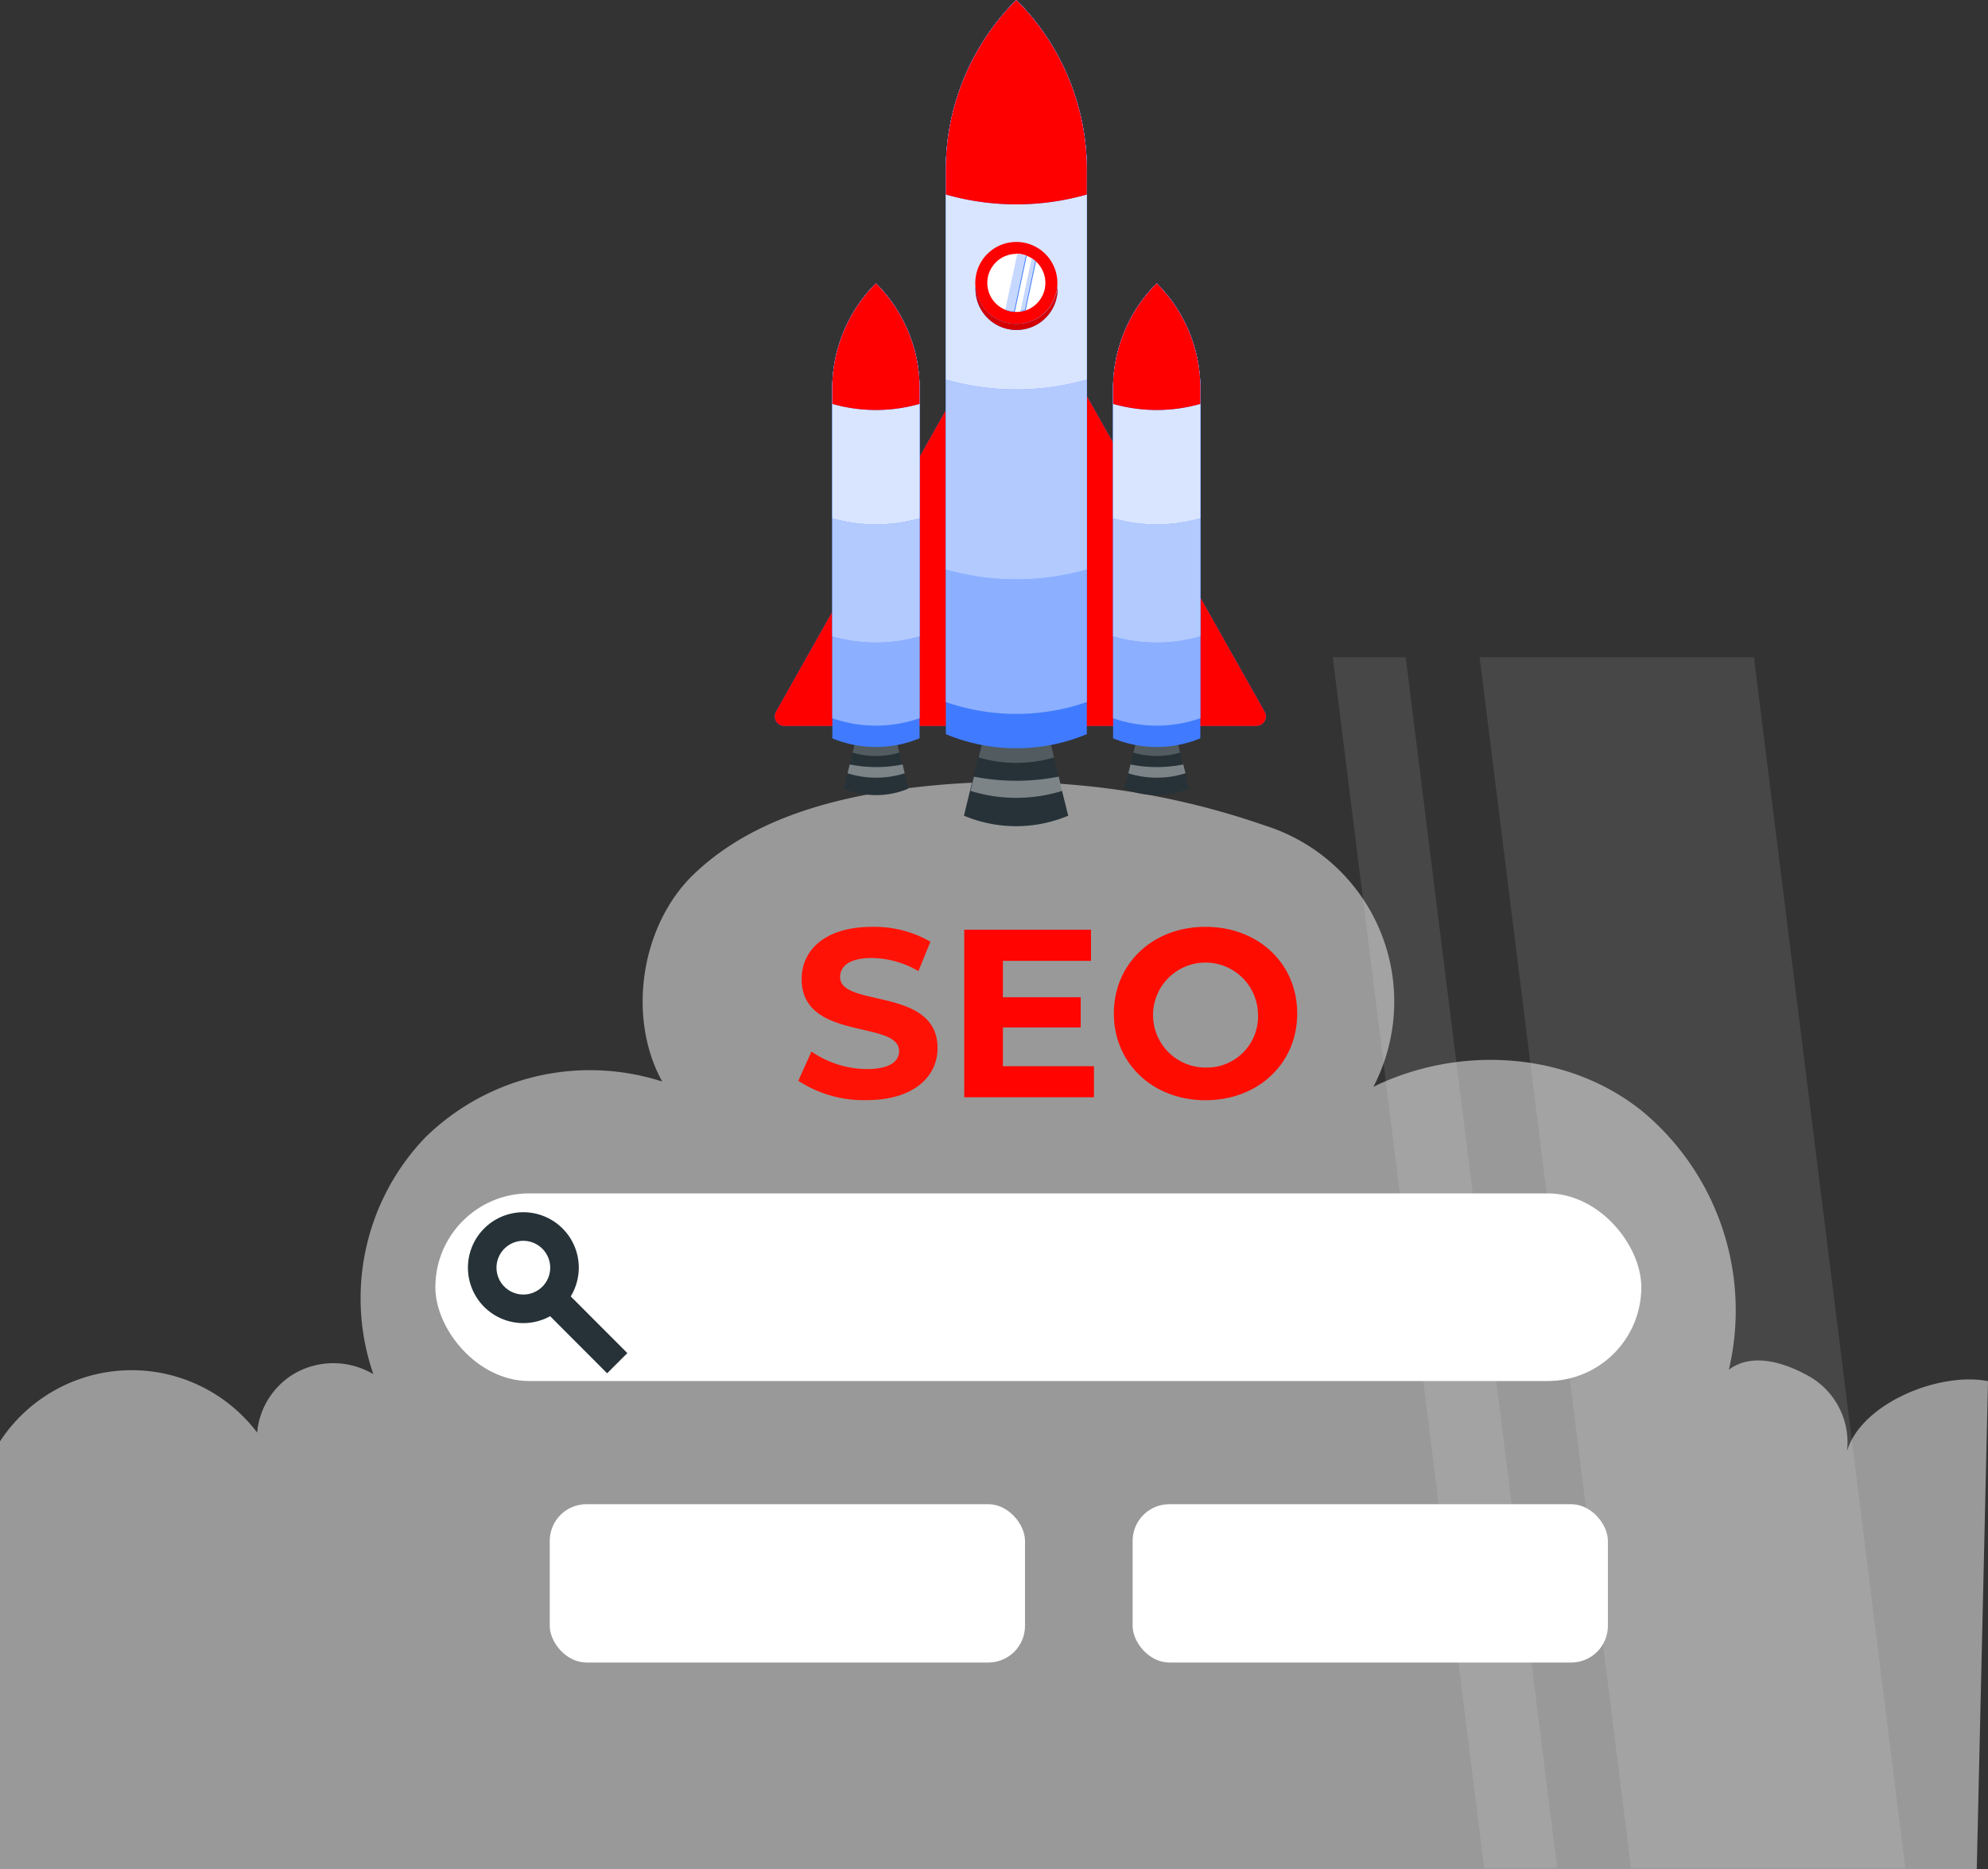 <?xml version="1.0" encoding="UTF-8" standalone="no"?>
<!-- Created with Inkscape (http://www.inkscape.org/) -->

<svg
   width="220.906mm"
   height="207.656mm"
   viewBox="0 0 220.906 207.656"
   version="1.1"
   id="svg1114"
   inkscape:version="1.2.2 (732a01da63, 2022-12-09)"
   sodipodi:docname="drawingQZZZZZ.svg"
   xmlns:inkscape="http://www.inkscape.org/namespaces/inkscape"
   xmlns:sodipodi="http://sodipodi.sourceforge.net/DTD/sodipodi-0.dtd"
   xmlns="http://www.w3.org/2000/svg"
   xmlns:svg="http://www.w3.org/2000/svg">
  <rect x="0" y="0" width="220.906" height="207.656" fill="#333333" stroke="none"/>
  <sodipodi:namedview
     id="namedview1116"
     pagecolor="#ffffff"
     bordercolor="#000000"
     borderopacity="0.25"
     inkscape:showpageshadow="2"
     inkscape:pageopacity="0.0"
     inkscape:pagecheckerboard="0"
     inkscape:deskcolor="#d1d1d1"
     inkscape:document-units="mm"
     showgrid="false"
     inkscape:zoom="0.23028549"
     inkscape:cx="438.58603"
     inkscape:cy="495.03769"
     inkscape:window-width="1366"
     inkscape:window-height="697"
     inkscape:window-x="-8"
     inkscape:window-y="-8"
     inkscape:window-maximized="1"
     inkscape:current-layer="layer1" />
  <defs
     id="defs1111" />
  <g
     inkscape:label="Layer 1"
     inkscape:groupmode="layer"
     id="layer1"
     transform="translate(24.856,-3.096)">
    <path
       d="m 196.05,156.544 c -5.44,-1.058 -14.055,2.466 -15.663,7.758 a 8.467,8.467 0 0 0 -4.075,-8.213 c -2.805,-1.619 -6.477,-2.762 -9.059,-0.815 a 28.765,28.765 0 0 0 -9.588,-28.691 c -8.276,-6.699 -20.352,-7.408 -29.909,-2.741 A 20.5,20.5 0 0 0 115.754,94.832 87.312,87.312 0 0 0 74.32,90.906 c -8.054,1.185 -16.267,3.704 -22.119,9.356 -5.853,5.652 -7.408,15.875 -3.471,22.998 a 26.13,26.13 0 0 0 -26.352,6.234 25.802,25.802 0 0 0 -5.747,26.278 8.71,8.71 0 0 0 -8.308,-0.318 8.467,8.467 0 0 0 -4.604,6.805 17.494,17.494 0 0 0 -28.575,0.974 v 47.519 H 194.801 Z"
       style="opacity:0.5;fill:#ffffff;stroke-width:1.058"
       id="path585" />
    <rect
       x="23.52"
       y="135.684"
       width="134.006"
       height="20.849"
       rx="10.425"
       style="fill:#ffffff;stroke-width:1.058"
       id="rect587" />
    <path
       d="m 33.299,150.098 a 6.159,6.159 0 1 1 6.16,-6.16 6.17,6.17 0 0 1 -6.16,6.16 z m 0,-9.144 a 2.984,2.984 0 1 0 2.985,2.985 2.995,2.995 0 0 0 -2.985,-2.985 z"
       style="fill:#263238;stroke-width:1.058"
       id="path589" />
    <rect
       x="-79.851"
       y="129.942"
       width="3.175"
       height="10.319"
       transform="rotate(-44.96)"
       style="fill:#263238;stroke-width:1.058"
       id="rect591" />
    <g
       style="opacity:0.1"
       id="g597"
       transform="matrix(1.058,0,0,1.058,-160.799,-140.763)">
      <polygon
         points="284.37,332.14 268.47,204.99 276.13,204.99 292.04,332.14 "
         style="fill:#ffffff"
         id="polygon593" />
      <polygon
         points="328.6,332.14 299.79,332.14 283.89,204.99 312.7,204.99 "
         style="fill:#ffffff"
         id="polygon595" />
    </g>
    <path
       d="m 63.853,123.174 1.46,-3.249 a 10.975,10.975 0 0 0 6.149,1.947 c 2.551,0 3.588,-0.857 3.588,-2 0,-3.482 -10.827,-1.058 -10.827,-8.001 0,-3.175 2.551,-5.8 7.842,-5.8 a 12.478,12.478 0 0 1 6.466,1.651 l -1.333,3.27 a 10.477,10.477 0 0 0 -5.165,-1.46 c -2.551,0 -3.535,0.953 -3.535,2.117 0,3.429 10.827,1.058 10.827,7.895 0,3.111 -2.582,5.779 -7.906,5.779 a 13.24,13.24 0 0 1 -7.567,-2.148 z"
       style="fill:#ff1206;fill-opacity:1;stroke-width:1.058"
       id="path603" />
    <path
       d="m 96.704,121.555 v 3.45 H 82.289 V 106.389 h 14.086 v 3.461 h -9.79 v 4.043 h 8.647 v 3.355 h -8.647 v 4.307 z"
       style="fill:#ff0400;fill-opacity:1;stroke-width:1.058"
       id="path605" />
    <path
       d="m 98.916,115.702 c 0,-5.535 4.307,-9.631 10.181,-9.631 5.874,0 10.192,4.075 10.192,9.631 0,5.556 -4.339,9.631 -10.192,9.631 -5.853,0 -10.181,-4.096 -10.181,-9.631 z m 16.013,0 a 5.831,5.831 0 1 0 -5.853,6.001 5.683,5.683 0 0 0 5.853,-6.001 z"
       style="fill:#ff0c00;fill-opacity:1;stroke-width:1.058"
       id="path607" />
    <rect
       x="36.231"
       y="170.217"
       width="52.811"
       height="17.59"
       rx="4.075"
       style="opacity:1;fill:#ffffff;stroke-width:1.058"
       id="rect609" />
    <rect
       x="101.001"
       y="170.217"
       width="52.811"
       height="17.59"
       rx="4.075"
       style="opacity:1;fill:#ffffff;stroke-width:1.058"
       id="rect611" />
    <path
       d="M 61.366,82.185 87.602,35.618 a 1.058,1.058 0 0 1 1.841,0 l 26.236,46.567 a 1.058,1.058 0 0 1 -0.921,1.566 H 62.298 a 1.058,1.058 0 0 1 -0.931,-1.566 z"
       style="fill:#407bff;stroke-width:1.058"
       id="path613" />
    <path
       d="M 61.366,82.185 87.602,35.618 a 1.058,1.058 0 0 1 1.841,0 l 26.236,46.567 a 1.058,1.058 0 0 1 -0.921,1.566 H 62.298 a 1.058,1.058 0 0 1 -0.931,-1.566 z"
       style="opacity:1;fill:#ff0000;stroke-width:1.058"
       id="path615" />
    <path
       d="m 76.056,90.726 -1.281,-5.228 h -4.593 l -1.27,5.228 a 9.334,9.334 0 0 0 7.144,0 z"
       style="fill:#263238;stroke-width:1.058"
       id="path617" />
    <path
       d="m 70.182,85.498 -0.296,1.217 a 9.197,9.197 0 0 0 5.186,0 l -0.296,-1.217 z"
       style="opacity:0.2;fill:#ffffff;stroke-width:1.058"
       id="path619" />
    <path
       d="m 69.568,88.027 c -0.085,0.339 -0.169,0.667 -0.243,0.984 a 10.583,10.583 0 0 0 6.35,0 l -0.233,-0.984 a 14.817,14.817 0 0 1 -5.874,0 z"
       style="opacity:0.4;fill:#ffffff;stroke-width:1.058"
       id="path621" />
    <path
       d="m 77.326,85.127 a 12.7,12.7 0 0 1 -9.694,0 V 46.286 a 16.499,16.499 0 0 1 4.847,-11.705 16.499,16.499 0 0 1 4.847,11.705 z"
       style="fill:#407bff;stroke-width:1.058"
       id="path623" />
    <path
       d="m 67.632,46.286 v 36.608 a 14.711,14.711 0 0 0 9.694,0 V 46.286 A 16.499,16.499 0 0 0 72.479,34.581 16.499,16.499 0 0 0 67.632,46.286 Z"
       style="fill:#407bff;stroke-width:1.058"
       id="path625" />
    <path
       d="m 67.632,46.286 v 36.608 a 14.711,14.711 0 0 0 9.694,0 V 46.286 A 16.499,16.499 0 0 0 72.479,34.581 16.499,16.499 0 0 0 67.632,46.286 Z"
       style="opacity:0.4;fill:#ffffff;stroke-width:1.058"
       id="path627" />
    <path
       d="m 67.632,46.286 v 27.517 a 17.642,17.642 0 0 0 9.694,0 V 46.286 A 16.499,16.499 0 0 0 72.479,34.581 16.499,16.499 0 0 0 67.632,46.286 Z"
       style="fill:#407bff;stroke-width:1.058"
       id="path629" />
    <path
       d="m 67.632,46.286 v 27.517 a 17.642,17.642 0 0 0 9.694,0 V 46.286 A 16.499,16.499 0 0 0 72.479,34.581 16.499,16.499 0 0 0 67.632,46.286 Z"
       style="opacity:0.6;fill:#ffffff;stroke-width:1.058"
       id="path631" />
    <path
       d="m 67.632,46.286 v 14.393 a 17.547,17.547 0 0 0 9.694,0 V 46.286 A 16.499,16.499 0 0 0 72.479,34.581 16.499,16.499 0 0 0 67.632,46.286 Z"
       style="fill:#407bff;stroke-width:1.058"
       id="path633" />
    <path
       d="m 67.632,46.286 v 14.393 a 17.547,17.547 0 0 0 9.694,0 V 46.286 A 16.499,16.499 0 0 0 72.479,34.581 16.499,16.499 0 0 0 67.632,46.286 Z"
       style="opacity:0.8;fill:#ffffff;stroke-width:1.058"
       id="path635" />
    <path
       d="m 67.632,46.286 v 1.683 a 17.642,17.642 0 0 0 9.694,0 v -1.683 A 16.499,16.499 0 0 0 72.479,34.581 16.499,16.499 0 0 0 67.632,46.286 Z"
       style="fill:#407bff;stroke-width:1.058"
       id="path637" />
    <path
       d="m 67.632,46.286 v 1.683 a 17.642,17.642 0 0 0 9.694,0 v -1.683 A 16.499,16.499 0 0 0 72.479,34.581 16.499,16.499 0 0 0 67.632,46.286 Z"
       style="opacity:1;fill:#ff0000;fill-opacity:1;stroke-width:1.058"
       id="path639" />
    <path
       d="m 107.245,90.726 -1.27,-5.228 h -4.593 l -1.281,5.228 a 9.334,9.334 0 0 0 7.144,0 z"
       style="fill:#263238;stroke-width:1.058"
       id="path641" />
    <path
       d="m 101.382,85.498 -0.296,1.217 a 9.197,9.197 0 0 0 5.186,0 l -0.296,-1.217 z"
       style="opacity:0.2;fill:#ffffff;stroke-width:1.058"
       id="path643" />
    <path
       d="m 100.757,88.027 c -0.074,0.339 -0.159,0.667 -0.233,0.984 a 10.583,10.583 0 0 0 6.35,0 l -0.243,-0.984 a 14.817,14.817 0 0 1 -5.874,0 z"
       style="opacity:0.4;fill:#ffffff;stroke-width:1.058"
       id="path645" />
    <path
       d="m 108.526,85.127 a 12.7,12.7 0 0 1 -9.694,0 V 46.286 a 16.499,16.499 0 0 1 4.847,-11.705 16.499,16.499 0 0 1 4.847,11.705 z"
       style="fill:#407bff;stroke-width:1.058"
       id="path647" />
    <path
       d="m 98.831,46.286 v 36.608 a 14.711,14.711 0 0 0 9.694,0 V 46.286 a 16.499,16.499 0 0 0 -4.847,-11.705 16.499,16.499 0 0 0 -4.847,11.705 z"
       style="fill:#407bff;stroke-width:1.058"
       id="path649" />
    <path
       d="m 98.831,46.286 v 36.608 a 14.711,14.711 0 0 0 9.694,0 V 46.286 a 16.499,16.499 0 0 0 -4.847,-11.705 16.499,16.499 0 0 0 -4.847,11.705 z"
       style="opacity:0.4;fill:#ffffff;stroke-width:1.058"
       id="path651" />
    <path
       d="m 98.831,46.286 v 27.517 a 17.642,17.642 0 0 0 9.694,0 V 46.286 a 16.499,16.499 0 0 0 -4.847,-11.705 16.499,16.499 0 0 0 -4.847,11.705 z"
       style="fill:#407bff;stroke-width:1.058"
       id="path653" />
    <path
       d="m 98.831,46.286 v 27.517 a 17.642,17.642 0 0 0 9.694,0 V 46.286 a 16.499,16.499 0 0 0 -4.847,-11.705 16.499,16.499 0 0 0 -4.847,11.705 z"
       style="opacity:0.6;fill:#ffffff;stroke-width:1.058"
       id="path655" />
    <path
       d="m 98.831,46.286 v 14.393 a 17.547,17.547 0 0 0 9.694,0 V 46.286 a 16.499,16.499 0 0 0 -4.847,-11.705 16.499,16.499 0 0 0 -4.847,11.705 z"
       style="fill:#407bff;stroke-width:1.058"
       id="path657" />
    <path
       d="m 98.831,46.286 v 14.393 a 17.547,17.547 0 0 0 9.694,0 V 46.286 a 16.499,16.499 0 0 0 -4.847,-11.705 16.499,16.499 0 0 0 -4.847,11.705 z"
       style="opacity:0.8;fill:#ffffff;stroke-width:1.058"
       id="path659" />
    <path
       d="m 98.831,46.286 v 1.683 a 17.642,17.642 0 0 0 9.694,0 v -1.683 a 16.499,16.499 0 0 0 -4.847,-11.705 16.499,16.499 0 0 0 -4.847,11.705 z"
       style="fill:#407bff;stroke-width:1.058"
       id="path661" />
    <path
       d="m 98.831,46.286 v 1.683 a 17.642,17.642 0 0 0 9.694,0 v -1.683 a 16.499,16.499 0 0 0 -4.847,-11.705 16.499,16.499 0 0 0 -4.847,11.705 z"
       style="opacity:1;fill:#ff0000;fill-opacity:1;stroke-width:1.058"
       id="path663" />
    <path
       d="m 93.846,93.721 -2.117,-8.467 h -7.408 l -2.064,8.467 a 14.975,14.975 0 0 0 11.589,0 z"
       style="fill:#263238;stroke-width:1.058"
       id="path665" />
    <path
       d="m 84.374,85.286 c 0,0 -0.307,1.27 -0.487,1.968 a 14.954,14.954 0 0 0 8.382,0 l -0.487,-1.979 z"
       style="opacity:0.2;fill:#ffffff;stroke-width:1.058"
       id="path667" />
    <path
       d="m 83.369,89.382 -0.381,1.587 a 17.208,17.208 0 0 0 10.181,0 l -0.381,-1.587 a 24.342,24.342 0 0 1 -9.419,0 z"
       style="opacity:0.4;fill:#ffffff;stroke-width:1.058"
       id="path669" />
    <path
       d="m 95.91,84.662 a 20.341,20.341 0 0 1 -15.663,0 V 21.987 A 26.638,26.638 0 0 1 88.079,3.096 26.638,26.638 0 0 1 95.91,21.987 Z"
       style="fill:#407bff;stroke-width:1.058"
       id="path671" />
    <path
       d="m 80.247,21.987 v 59.108 a 23.929,23.929 0 0 0 15.663,0 V 21.987 A 26.638,26.638 0 0 0 88.079,3.096 26.638,26.638 0 0 0 80.247,21.987 Z"
       style="fill:#407bff;stroke-width:1.058"
       id="path673" />
    <path
       d="m 80.247,21.987 v 59.108 a 23.929,23.929 0 0 0 15.663,0 V 21.987 A 26.638,26.638 0 0 0 88.079,3.096 26.638,26.638 0 0 0 80.247,21.987 Z"
       style="opacity:0.4;fill:#ffffff;stroke-width:1.058"
       id="path675" />
    <path
       d="m 80.247,21.987 v 44.386 a 28.575,28.575 0 0 0 15.663,0 V 21.987 A 26.638,26.638 0 0 0 88.079,3.096 26.638,26.638 0 0 0 80.247,21.987 Z"
       style="fill:#407bff;stroke-width:1.058"
       id="path677" />
    <path
       d="m 80.247,21.987 v 44.386 a 28.575,28.575 0 0 0 15.663,0 V 21.987 A 26.638,26.638 0 0 0 88.079,3.096 26.638,26.638 0 0 0 80.247,21.987 Z"
       style="opacity:0.6;fill:#ffffff;stroke-width:1.058"
       id="path679" />
    <path
       d="m 80.247,21.987 v 23.283 a 28.575,28.575 0 0 0 15.663,0 V 21.987 A 26.638,26.638 0 0 0 88.079,3.096 26.638,26.638 0 0 0 80.247,21.987 Z"
       style="fill:#407bff;stroke-width:1.058"
       id="path681" />
    <path
       d="m 80.247,21.987 v 23.283 a 28.575,28.575 0 0 0 15.663,0 V 21.987 A 26.638,26.638 0 0 0 88.079,3.096 26.638,26.638 0 0 0 80.247,21.987 Z"
       style="opacity:0.8;fill:#ffffff;stroke-width:1.058"
       id="path683" />
    <path
       d="m 80.247,21.987 v 2.72 a 28.575,28.575 0 0 0 15.663,0 V 21.987 A 26.638,26.638 0 0 0 88.079,3.096 26.638,26.638 0 0 0 80.247,21.987 Z"
       style="fill:#407bff;stroke-width:1.058"
       id="path685" />
    <path
       d="m 80.247,21.987 v 2.72 a 28.575,28.575 0 0 0 15.663,0 V 21.987 A 26.638,26.638 0 0 0 88.079,3.096 26.638,26.638 0 0 0 80.247,21.987 Z"
       style="opacity:1;fill:#ff0000;fill-opacity:1;stroke-width:1.058"
       id="path687" />
    <path
       d="m 92.64,34.528 a 4.561,4.561 0 1 1 -4.561,-4.551 4.561,4.561 0 0 1 4.561,4.551 z"
       style="fill:#ff0000;stroke-width:1.058"
       id="path689" />
    <path
       d="m 88.079,39.09 a 4.54,4.54 0 0 1 -4.54,-4.233 c 0,0.116 0,0.233 0,0.339 a 4.561,4.561 0 0 0 9.123,0 c 0,-0.106 0,-0.222 0,-0.339 a 4.551,4.551 0 0 1 -4.583,4.233 z"
       style="fill:#407bff;stroke-width:1.058"
       id="path691" />
    <path
       d="m 88.079,39.09 a 4.54,4.54 0 0 1 -4.54,-4.233 c 0,0.116 0,0.233 0,0.339 a 4.561,4.561 0 0 0 9.123,0 c 0,-0.106 0,-0.222 0,-0.339 a 4.551,4.551 0 0 1 -4.583,4.233 z"
       style="opacity:1;fill:#d40000;stroke-width:1.058"
       id="path693" />
    <circle
       cx="88.079"
       cy="34.528"
       r="3.228"
       style="fill:#ffffff;stroke-width:1.058"
       id="circle695" />
    <path
       d="m 87.909,37.735 1.323,-6.202 A 3.048,3.048 0 0 0 88.174,31.322 l -1.323,6.191 a 3.016,3.016 0 0 0 1.058,0.222 z"
       style="fill:#407bff;stroke-width:1.058"
       id="path697" />
    <path
       d="m 89.116,37.576 1.143,-5.408 a 3.175,3.175 0 0 0 -0.476,-0.36 l -1.259,5.905 a 3.704,3.704 0 0 0 0.593,-0.138 z"
       style="fill:#407bff;stroke-width:1.058"
       id="path699" />
    <g
       style="opacity:0.7"
       id="g705"
       transform="matrix(1.058,0,0,1.058,-160.799,-140.763)">
      <path
         d="m 235,168.66 1.25,-5.86 a 2.88,2.88 0 0 0 -1,-0.2 l -1.25,5.85 a 2.85,2.85 0 0 0 1,0.21 z"
         style="fill:#ffffff"
         id="path701" />
      <path
         d="m 236.14,168.51 1.08,-5.11 a 3,3 0 0 0 -0.45,-0.34 l -1.19,5.58 a 3.5,3.5 0 0 0 0.56,-0.13 z"
         style="fill:#ffffff"
         id="path703" />
    </g>
  </g>
</svg>

